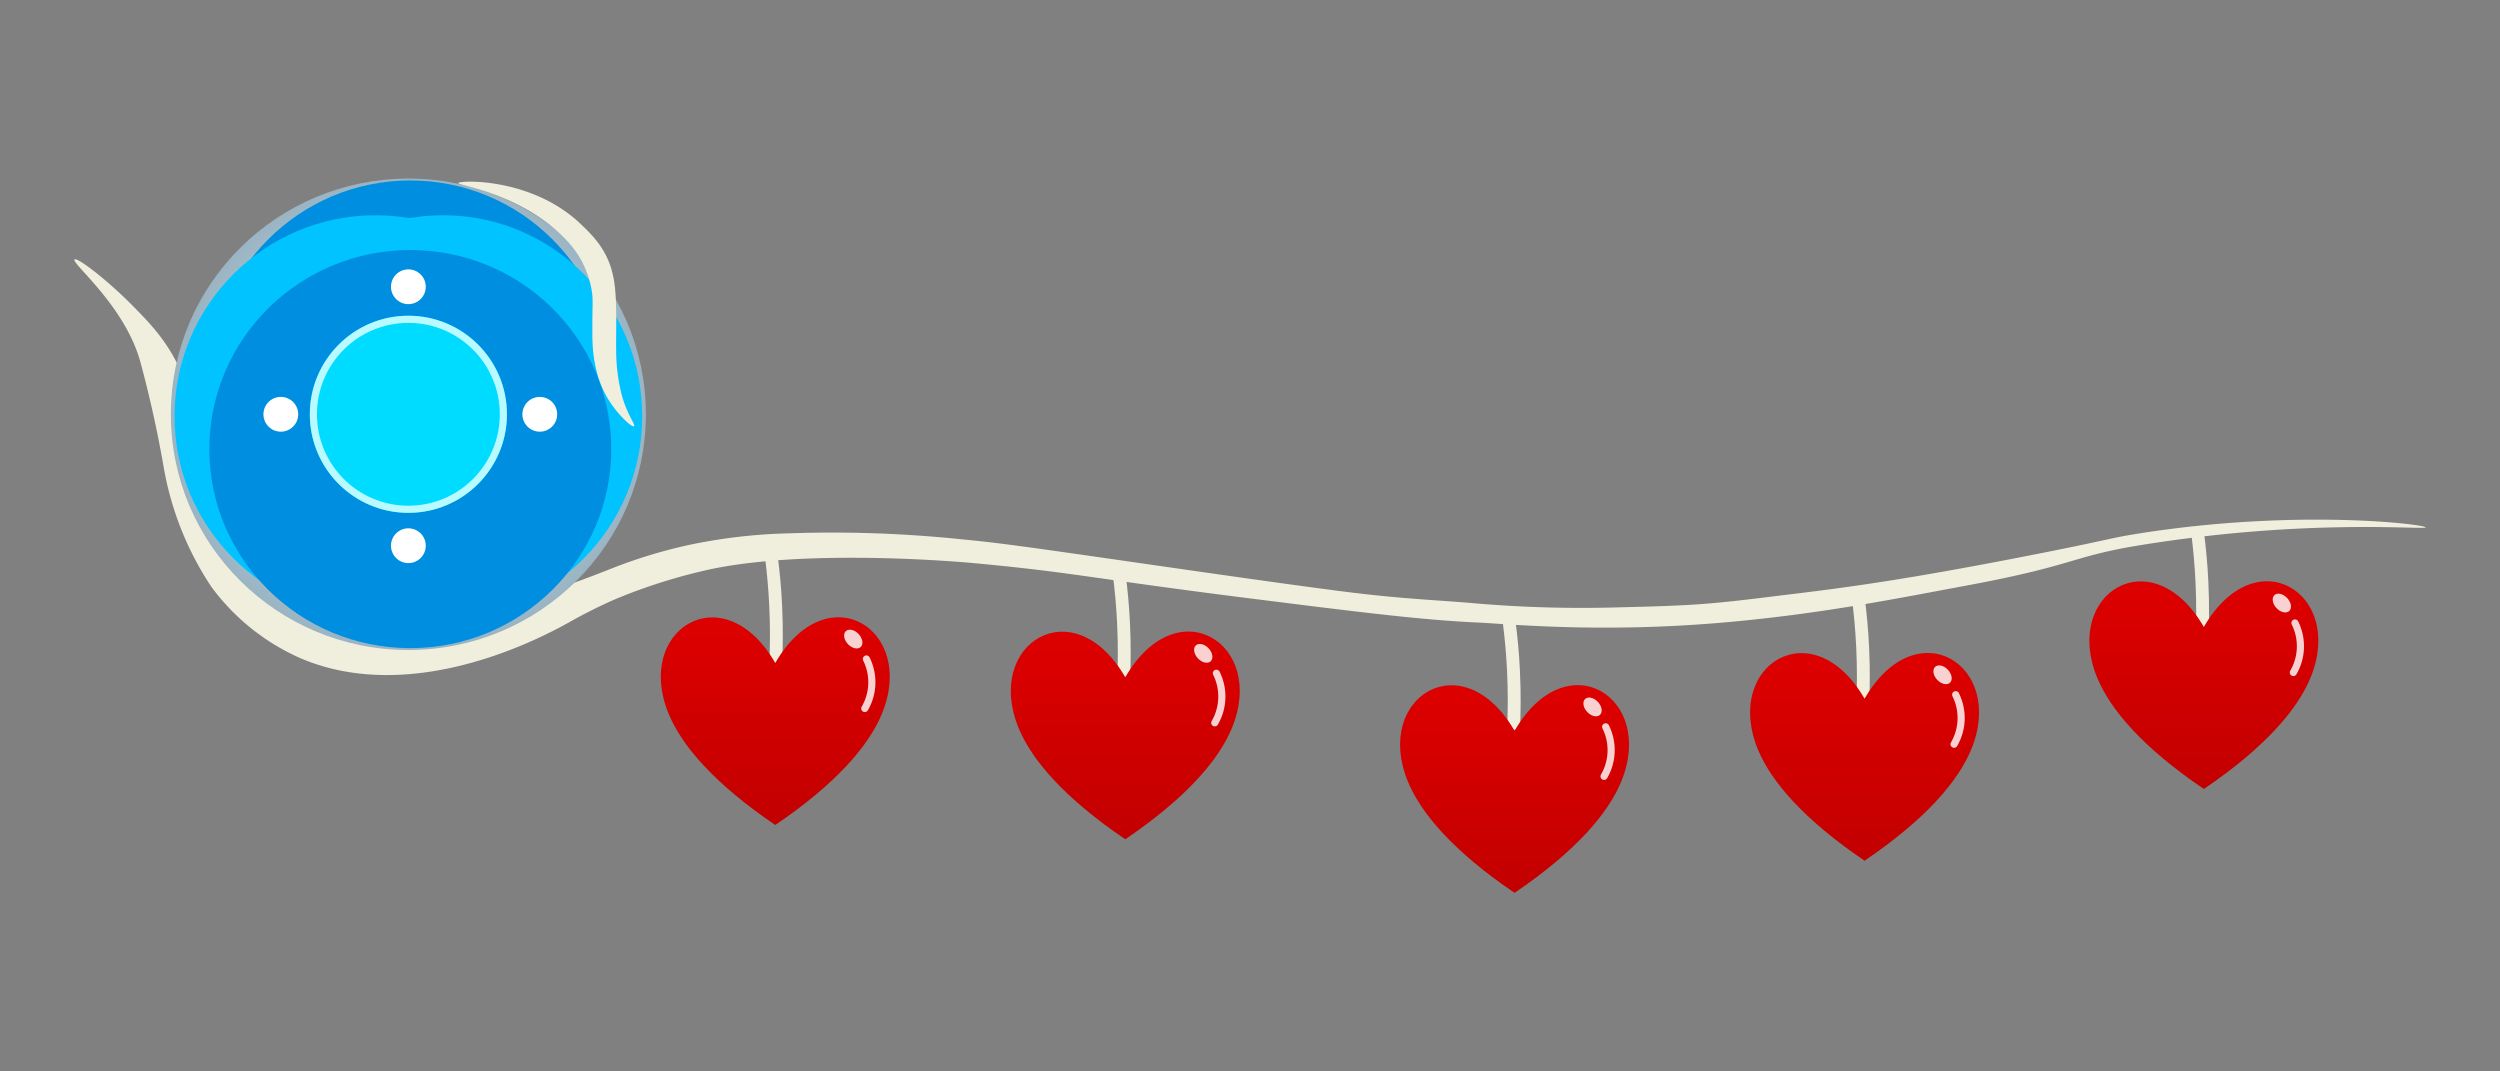 <svg xmlns="http://www.w3.org/2000/svg" xmlns:xlink="http://www.w3.org/1999/xlink" width="700" height="300" viewBox="0 0 700 300">
  <rect x="0" y="0" width="700" height="300" fill="#808080" stroke="none"/>
  <defs>
    <radialGradient id="radial-gradient" cx="0.5" cy="0.5" r="0.5" gradientUnits="objectBoundingBox">
      <stop offset="0" stop-color="#fff"/>
      <stop offset="1" stop-color="#9ab4c3"/>
    </radialGradient>
    <linearGradient id="linear-gradient" x1="0.5" x2="0.5" y2="3.373" gradientUnits="objectBoundingBox">
      <stop offset="0" stop-color="#e40000"/>
      <stop offset="1" stop-color="#720000"/>
    </linearGradient>
    <clipPath id="clip-HUD_WATER">
      <rect width="700" height="300"/>
    </clipPath>
  </defs>
  <g id="HUD_WATER" data-name="HUD – WATER" clip-path="url(#clip-HUD_WATER)">
    <g id="레이어_3" data-name="레이어 3" transform="translate(20.82 72.608)">
      <path id="패스_3" data-name="패스 3" d="M155.2,180c.232-4.842.288-10.34,0-16.363-.238-4.982-.673-9.546-1.2-13.636h3.6c.492,3.765.953,8.355,1.2,13.636.3,6.35.208,11.92,0,16.363Z" transform="translate(39.373 -66.609)" fill="#f0efdd"/>
      <path id="패스_4" data-name="패스 4" d="M213.647,183c.23-4.842.287-10.34,0-16.363-.238-4.982-.675-9.546-1.2-13.636h3.6c.492,3.765.953,8.355,1.2,13.636.3,6.35.21,11.92,0,16.363Z" transform="translate(78.334 -64.609)" fill="#f0efdd"/>
      <path id="패스_5" data-name="패스 5" d="M279.158,191c.23-4.842.287-10.34,0-16.363-.238-4.982-.675-9.546-1.2-13.636h3.607c.492,3.765.952,8.355,1.2,13.636.3,6.35.21,11.92,0,16.363Z" transform="translate(122.004 -59.276)" fill="#f0efdd"/>
      <path id="패스_6" data-name="패스 6" d="M337.817,187c.232-4.842.288-10.34,0-16.363-.238-4.982-.673-9.546-1.2-13.636h3.605c.492,3.765.953,8.355,1.2,13.636.3,6.35.208,11.92,0,16.363Z" transform="translate(161.109 -61.943)" fill="#f0efdd"/>
      <path id="패스_7" data-name="패스 7" d="M394.817,176c.232-4.842.288-10.34,0-16.363-.238-4.982-.673-9.546-1.2-13.636h3.6c.492,3.765.953,8.355,1.2,13.636.3,6.35.208,11.92,0,16.363Z" transform="translate(199.106 -69.275)" fill="#f0efdd"/>
      <path id="패스_8" data-name="패스 8" d="M71.35,141.69c2.965,9.778,2.587,12.531,5,20a88.217,88.217,0,0,0,6.666,15c8.435,14.518,29.3,26.913,50,26.666,8.953-.107,19.856-3.96,41.666-11.666,5.652-2,10.26-3.78,13.333-5a140.883,140.883,0,0,1,21.666-6.666,152.352,152.352,0,0,1,28.333-3.333,348.513,348.513,0,0,1,48.332,1.667c9.708.918,16.036,1.765,50,6.666,27.368,3.95,49.185,7.03,60,8.333,13.016,1.568,20.638,1.889,31.646,2.744a351.41,351.41,0,0,0,42.331,1.315c22.086-.521,25.968-.907,46.011-3.4,17.106-2.035,33.866-4.273,66.674-10.661,26.534-5.167,24.163-5.227,33.333-6.666,44.216-6.941,80.008-2.492,80-1.667-.008.792-32.951-2.633-80,5-19.109,3.1-18.224,5.646-48.083,11.2-20.306,3.778-41.493,8.095-68.812,10.463-34.586,3-60.77.325-68.1,0-15.558-.69-31.694-2.692-63.332-6.666-45.419-5.707-50.08-7.38-78.331-10-3.018-.28-45.71-4.07-73.331,1.667a156.126,156.126,0,0,0-26.666,8.333,137.094,137.094,0,0,0-13.333,6.666c-6.3,3.473-42.926,23.656-75,10a62,62,0,0,1-25-20,87.208,87.208,0,0,1-13.333-33.332c-.09-.507-.533-3.107-1.233-6.7-.382-1.958-1.112-5.618-2.1-9.97-1.5-6.6-2.96-12.02-3.333-13.333-4.438-15.593-19.3-27.328-18.333-28.333.73-.76,9.313,5.825,16.666,13.333,4.2,4.288,8.188,8.421,11.666,15C68.594,132.6,69.6,135.918,71.35,141.69Z" transform="translate(-37.973 -99.964)" fill="#f0efdd"/>
    </g>
    <ellipse id="타원_133" data-name="타원 133" cx="66.5" cy="66" rx="66.5" ry="66" transform="translate(47.846 50.002)" fill="url(#radial-gradient)"/>
    <g id="그룹_29" data-name="그룹 29" transform="translate(28.873 30.529)">
      <circle id="타원_119" data-name="타원 119" cx="65" cy="65" r="65" transform="translate(20.151 20.322)" fill="none"/>
      <circle id="타원_122" data-name="타원 122" cx="56.274" cy="56.274" r="56.274" transform="translate(29.74 20)" fill="#008ee0"/>
      <ellipse id="타원_121" data-name="타원 121" cx="55.733" cy="56.274" rx="55.733" ry="56.274" transform="translate(39.48 29.74)" fill="#00c3ff" style="mix-blend-mode: multiply;isolation: isolate"/>
      <circle id="타원_123" data-name="타원 123" cx="56.274" cy="56.274" r="56.274" transform="translate(20 29.74)" fill="#00c3ff" style="mix-blend-mode: multiply;isolation: isolate"/>
      <ellipse id="타원_124" data-name="타원 124" cx="56.274" cy="55.733" rx="56.274" ry="55.733" transform="translate(29.74 39.48)" fill="#008ee0" style="mix-blend-mode: multiply;isolation: isolate"/>
      <g id="타원_120" data-name="타원 120" transform="translate(57.877 57.877)" fill="#00dcff" stroke="#b8faff" stroke-width="2">
        <circle cx="27.596" cy="27.596" r="27.596" stroke="none"/>
        <circle cx="27.596" cy="27.596" r="26.596" fill="none"/>
      </g>
      <circle id="타원_126" data-name="타원 126" cx="4.87" cy="4.87" r="4.87" transform="translate(80.603 44.891)" fill="#fff" style="mix-blend-mode: overlay;isolation: isolate"/>
      <circle id="타원_127" data-name="타원 127" cx="4.87" cy="4.87" r="4.87" transform="translate(44.891 80.603)" fill="#fff" style="mix-blend-mode: overlay;isolation: isolate"/>
      <circle id="타원_128" data-name="타원 128" cx="4.87" cy="4.87" r="4.87" transform="translate(117.398 80.603)" fill="#fff" style="mix-blend-mode: overlay;isolation: isolate"/>
      <circle id="타원_129" data-name="타원 129" cx="4.87" cy="4.87" r="4.87" transform="translate(80.603 117.398)" fill="#fff" style="mix-blend-mode: overlay;isolation: isolate"/>
    </g>
    <path id="패스_148" data-name="패스 148" d="M102.143,87.4c.18-.788,20.41-1.691,34.19,11.4,2.972,2.825,6.431,6.187,8.333,11.666,1.745,5.028,1.717,10.5,1.667,20-.007,1.353-.032,1.962,0,3.333A51.4,51.4,0,0,0,148,147.14c1.558,5.352,3.83,7.978,3.333,8.333-.583.418-4.162-2.91-6.666-6.666-4.812-7.211-4.92-15.51-5-18.333,0-.068,0-.058,0-3.28,0-4.532.165-6.795,0-8.386A25.481,25.481,0,0,0,138,112.141c-2.41-6.443-7.273-10.582-10.135-12.962C115.561,89.531,101.991,88.066,102.143,87.4Z" transform="translate(26.194 -36.14)" fill="#f0efdd"/>
    <g id="레이어_4" data-name="레이어 4" transform="translate(185.02 161.155)" style="isolation: isolate">
      <g id="그룹_35" data-name="그룹 35" transform="translate(0 11.68)">
        <path id="패스_155" data-name="패스 155" d="M168.552,218.264c-17.145-11.628-26.136-22.206-29.823-31.059-9.878-23.728,15.36-39.352,29.823-14.3,14.518-25.144,39.7-9.425,29.824,14.3C194.686,196.058,185.7,206.636,168.552,218.264Z" transform="translate(-136.496 -160.101)" fill="url(#linear-gradient)"/>
        <ellipse id="타원_136" data-name="타원 136" cx="2.055" cy="3.045" rx="2.055" ry="3.045" transform="translate(50.315 5.279) rotate(-43)" fill="#fff" opacity="0.82" style="isolation: isolate"/>
        <path id="패스_156" data-name="패스 156" d="M171.817,167.108a14.634,14.634,0,0,1-.448,13.868" transform="translate(-114.249 -155.43)" fill="none" stroke="#fff" stroke-linecap="round" stroke-width="2" opacity="0.82" style="isolation: isolate"/>
      </g>
      <g id="그룹_35-2" data-name="그룹 35" transform="translate(98 15.68)">
        <path id="패스_155-2" data-name="패스 155" d="M168.552,218.264c-17.145-11.628-26.136-22.206-29.823-31.059-9.878-23.728,15.36-39.352,29.823-14.3,14.518-25.144,39.7-9.425,29.824,14.3C194.686,196.058,185.7,206.636,168.552,218.264Z" transform="translate(-136.496 -160.101)" fill="url(#linear-gradient)"/>
        <ellipse id="타원_136-2" data-name="타원 136" cx="2.055" cy="3.045" rx="2.055" ry="3.045" transform="translate(50.315 5.279) rotate(-43)" fill="#fff" opacity="0.82" style="isolation: isolate"/>
        <path id="패스_156-2" data-name="패스 156" d="M171.817,167.108a14.634,14.634,0,0,1-.448,13.868" transform="translate(-114.249 -155.43)" fill="none" stroke="#fff" stroke-linecap="round" stroke-width="2" opacity="0.82" style="isolation: isolate"/>
      </g>
      <g id="그룹_35-3" data-name="그룹 35" transform="translate(207 30.68)">
        <path id="패스_155-3" data-name="패스 155" d="M168.552,218.264c-17.145-11.628-26.136-22.206-29.823-31.059-9.878-23.728,15.36-39.352,29.823-14.3,14.518-25.144,39.7-9.425,29.824,14.3C194.686,196.058,185.7,206.636,168.552,218.264Z" transform="translate(-136.496 -160.101)" fill="url(#linear-gradient)"/>
        <ellipse id="타원_136-3" data-name="타원 136" cx="2.055" cy="3.045" rx="2.055" ry="3.045" transform="translate(50.315 5.279) rotate(-43)" fill="#fff" opacity="0.82" style="isolation: isolate"/>
        <path id="패스_156-3" data-name="패스 156" d="M171.817,167.108a14.634,14.634,0,0,1-.448,13.868" transform="translate(-114.249 -155.43)" fill="none" stroke="#fff" stroke-linecap="round" stroke-width="2" opacity="0.82" style="isolation: isolate"/>
      </g>
      <g id="그룹_35-4" data-name="그룹 35" transform="translate(305 21.68)">
        <path id="패스_155-4" data-name="패스 155" d="M168.552,218.264c-17.145-11.628-26.136-22.206-29.823-31.059-9.878-23.728,15.36-39.352,29.823-14.3,14.518-25.144,39.7-9.425,29.824,14.3C194.686,196.058,185.7,206.636,168.552,218.264Z" transform="translate(-136.496 -160.101)" fill="url(#linear-gradient)"/>
        <ellipse id="타원_136-4" data-name="타원 136" cx="2.055" cy="3.045" rx="2.055" ry="3.045" transform="translate(50.315 5.279) rotate(-43)" fill="#fff" opacity="0.82" style="isolation: isolate"/>
        <path id="패스_156-4" data-name="패스 156" d="M171.817,167.108a14.634,14.634,0,0,1-.448,13.868" transform="translate(-114.249 -155.43)" fill="none" stroke="#fff" stroke-linecap="round" stroke-width="2" opacity="0.82" style="isolation: isolate"/>
      </g>
      <g id="그룹_35-5" data-name="그룹 35" transform="translate(400 1.598)">
        <path id="패스_155-5" data-name="패스 155" d="M168.552,218.264c-17.145-11.628-26.136-22.206-29.823-31.059-9.878-23.728,15.36-39.352,29.823-14.3,14.518-25.144,39.7-9.425,29.824,14.3C194.686,196.058,185.7,206.636,168.552,218.264Z" transform="translate(-136.496 -160.101)" fill="url(#linear-gradient)"/>
        <ellipse id="타원_136-5" data-name="타원 136" cx="2.055" cy="3.045" rx="2.055" ry="3.045" transform="translate(50.315 5.279) rotate(-43)" fill="#fff" opacity="0.82" style="isolation: isolate"/>
        <path id="패스_156-5" data-name="패스 156" d="M171.817,167.108a14.634,14.634,0,0,1-.448,13.868" transform="translate(-114.249 -155.43)" fill="none" stroke="#fff" stroke-linecap="round" stroke-width="2" opacity="0.82" style="isolation: isolate"/>
      </g>
    </g>
  </g>
</svg>
